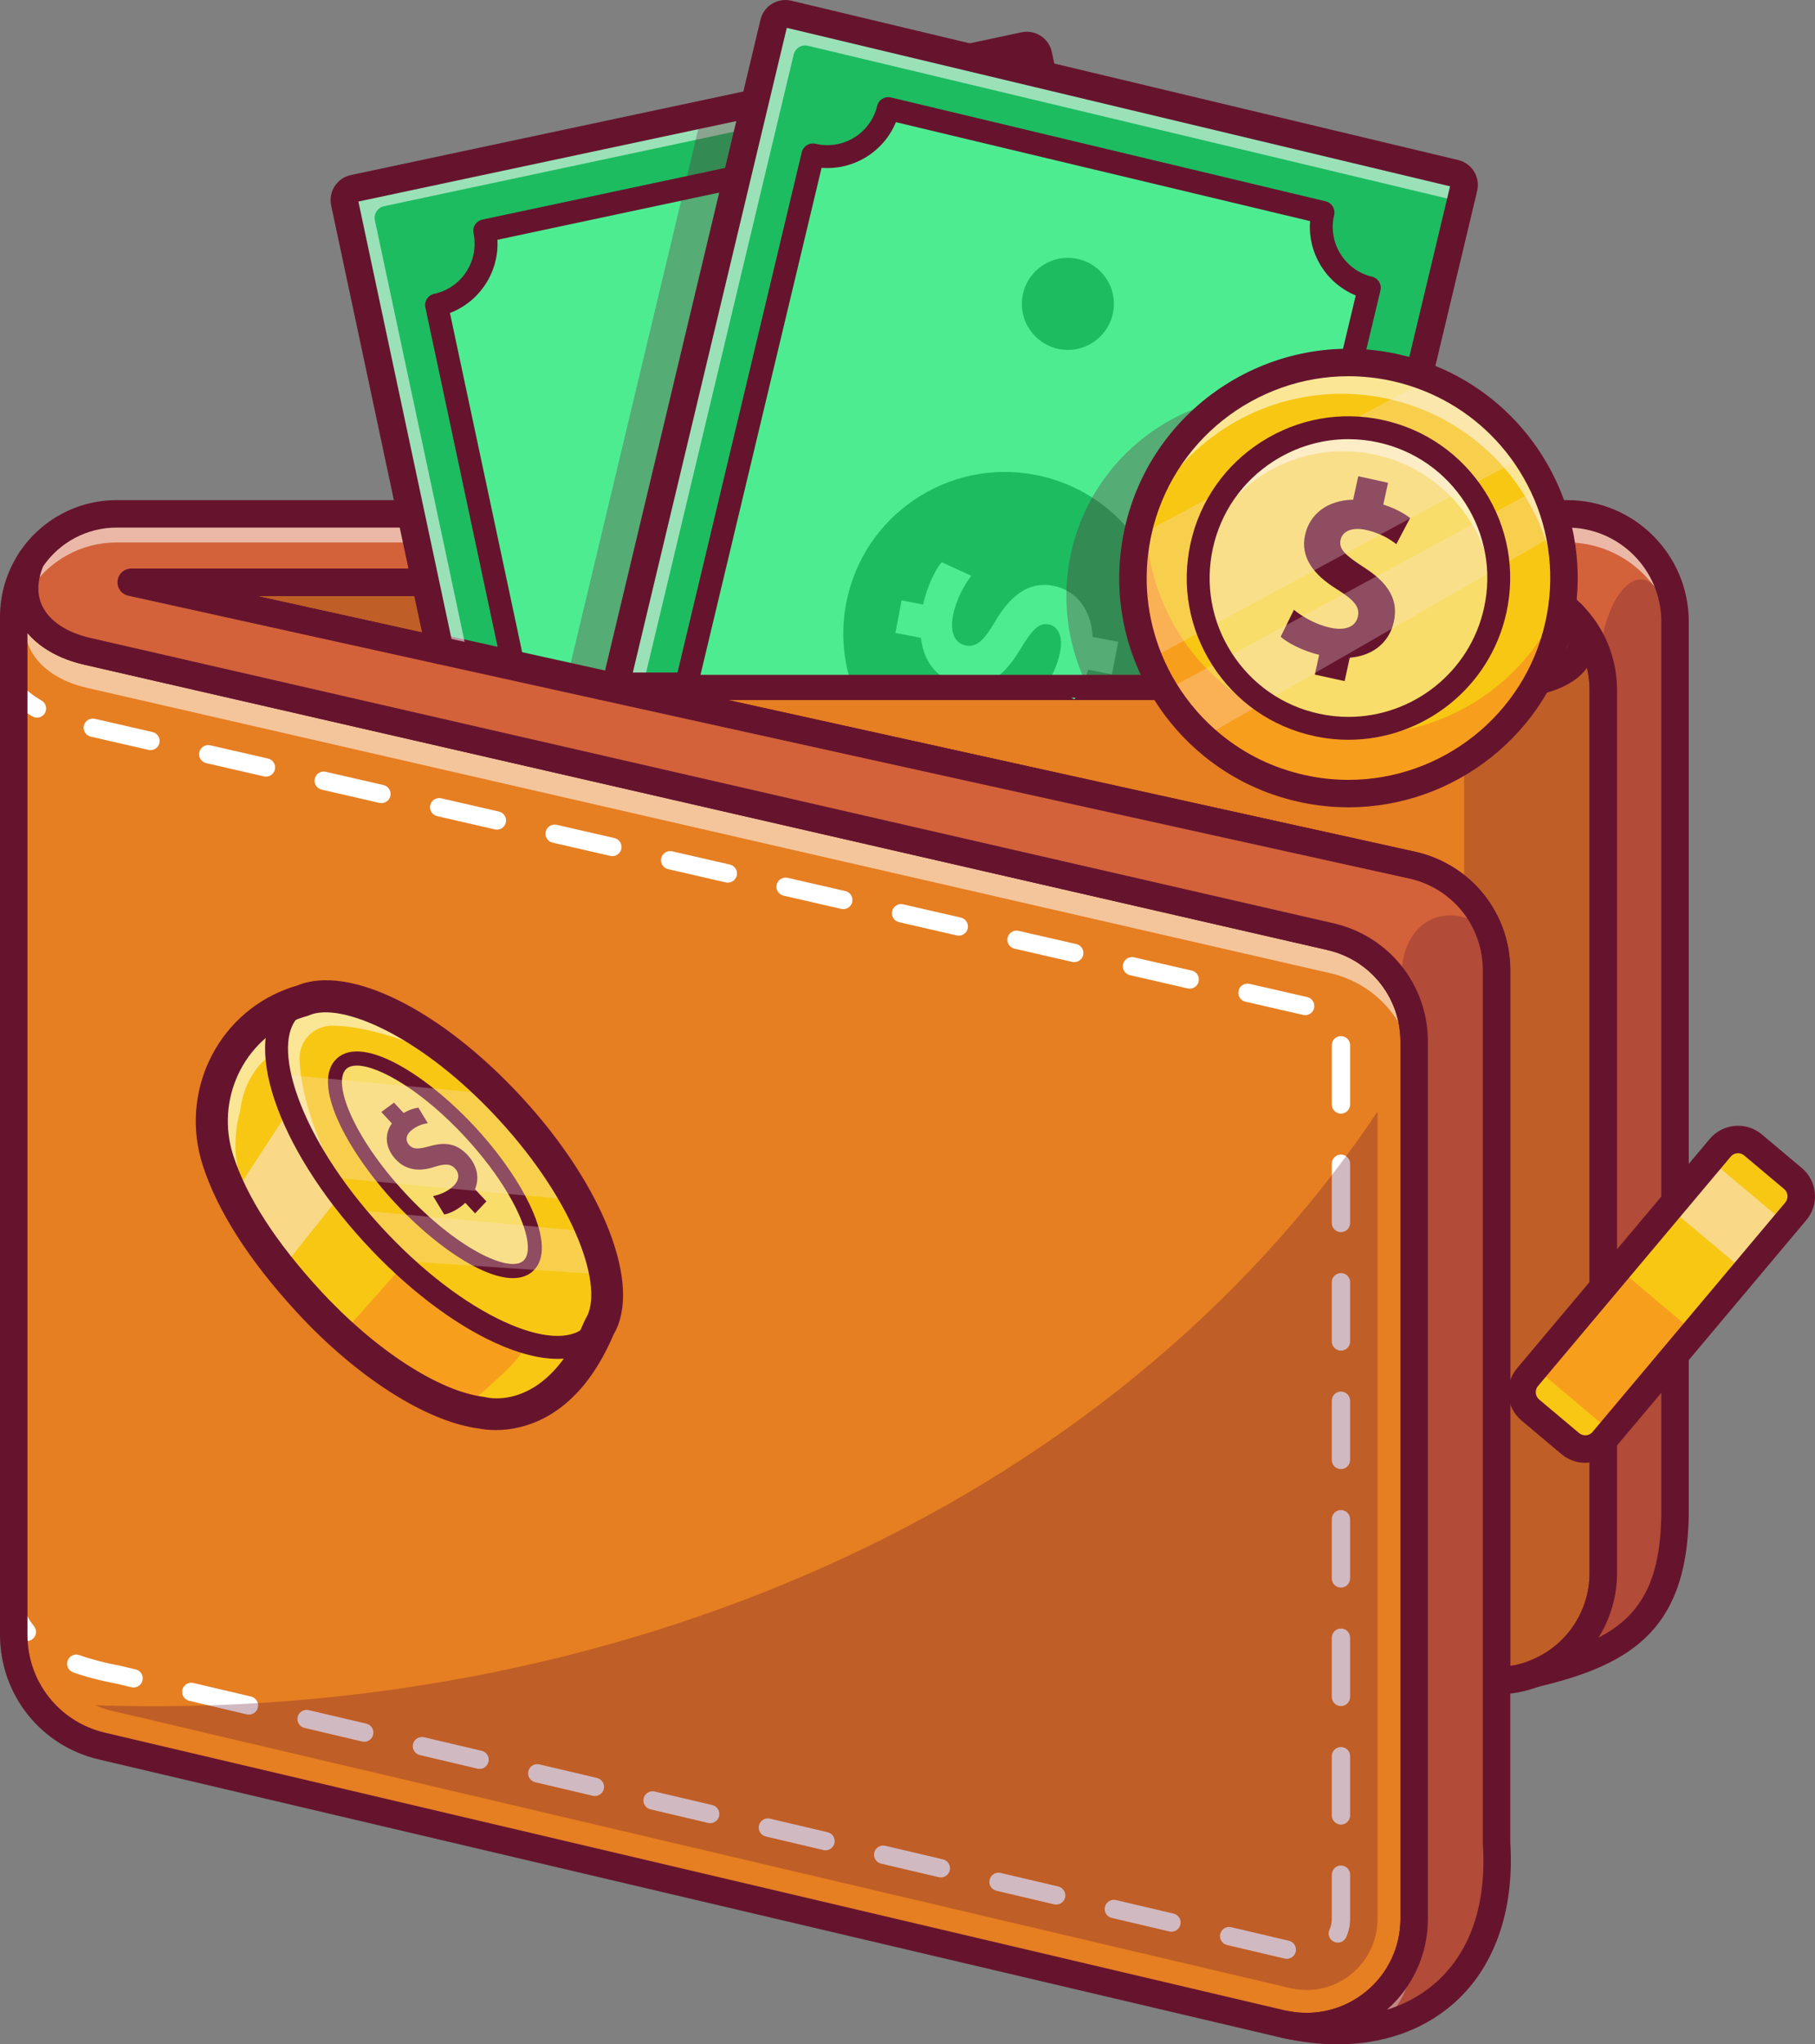 <?xml version="1.0" encoding="UTF-8"?>
<svg id="Camada_2" data-name="Camada 2" xmlns="http://www.w3.org/2000/svg" xmlns:xlink="http://www.w3.org/1999/xlink" viewBox="0 0 1982.91 2233.12">
  <rect x="0" y="0" width="1982.91" height="2233.12" fill="#808080" stroke="none"/>
  <defs>
    <style>
      .cls-1 {
        fill: #fff;
      }

      .cls-2 {
        fill: #f9dd6a;
      }

      .cls-3 {
        fill: #e67e22;
      }

      .cls-4 {
        fill: #66142e;
      }

      .cls-5 {
        opacity: .3;
      }

      .cls-6 {
        fill: #1ebc61;
      }

      .cls-7 {
        opacity: .55;
      }

      .cls-8 {
        fill: #f7c714;
      }

      .cls-9 {
        clip-path: url(#clippath);
      }

      .cls-10, .cls-11 {
        fill: none;
      }

      .cls-12 {
        fill: #4eec91;
      }

      .cls-13 {
        fill: #d3623b;
      }

      .cls-14 {
        fill: #f89e1d;
      }

      .cls-11 {
        stroke: #66142e;
        stroke-miterlimit: 10;
        stroke-width: 0px;
      }

      .cls-15 {
        fill: #fce5e5;
      }

      .cls-16 {
        opacity: .27;
      }
    </style>
    <clipPath id="clippath">
      <ellipse class="cls-10" cx="482.64" cy="1280.01" rx="101.94" ry="243.06" transform="translate(-739.01 664.43) rotate(-42.6)"/>
    </clipPath>
  </defs>
  <g id="Layer_1" data-name="Layer 1">
    <g>
      <g>
        <path class="cls-3" d="M1427.52,2216.28c-8.09,0-16.26-.83-24.28-2.48-1.15-.2-2.37-.46-3.59-.79L110.68,1909.73c-29.15-6.83-54.97-23.77-72.84-47.78l-.81-1.03c-16.05-21.94-24.53-47.93-24.53-75.18V673.81c0-22.8,6.68-44.86,19.32-63.79l4.38,2.37c-8.73,20.35-8.98,39.72-.74,56.01,9.82,19.4,31.13,33.8,60.01,40.52l1359.29,311.95c54.61,12.83,92.74,60.96,92.74,117.04v958.1c0,66.32-53.82,120.28-119.98,120.28Z"/>
        <path class="cls-4" d="M33.9,611.4c-21.35,49.8,8.4,87.7,61,99.95,.15,.05,.3,.05,.45,.1l1358.85,311.85c53.2,12.5,90.8,59.95,90.8,114.6v958.1c0,66.47-54.32,117.78-117.48,117.78-7.82,0-15.77-.79-23.77-2.43-1.15-.2-2.3-.45-3.45-.75L111.25,1907.3c-29.85-7-55.05-24.4-72.15-47.85h-.05c-15.25-20.85-24.05-46.4-24.05-73.7V673.81c0-23.1,6.95-44.5,18.9-62.4m-4.16-2.78c-12.92,19.35-19.74,41.88-19.74,65.18V1785.75c0,27.77,8.65,54.28,25.01,76.66l1.5,2.05h.08c18.2,23.94,44.21,40.84,73.52,47.71l1289.04,303.3c1.13,.3,2.43,.58,3.74,.81,8.04,1.65,16.37,2.5,24.63,2.5,67.53,0,122.48-55.08,122.48-122.78v-958.1c0-57.25-38.92-106.37-94.66-119.47L96.68,706.63l-.15-.05-.43-.08h-.06c-28.15-6.57-48.87-20.5-58.35-39.23-7.9-15.61-7.62-34.24,.81-53.89l-8.75-4.75h0Z"/>
      </g>
      <g>
        <path class="cls-1" d="M40.41,783.89c-1.68,0-3.39-.42-4.96-1.32-10.73-6.15-19.82-13.33-27.79-21.96-3.75-4.06-3.5-10.39,.56-14.13,4.06-3.75,10.38-3.5,14.13,.56,6.57,7.11,14.11,13.06,23.04,18.18,4.79,2.74,6.45,8.86,3.71,13.65-1.85,3.22-5.22,5.03-8.69,5.03Z"/>
        <path class="cls-1" d="M1405.87,2139.73c-.76,0-1.53-.08-2.3-.26l-63-14.82c-5.38-1.27-8.71-6.65-7.44-12.03,1.27-5.38,6.66-8.71,12.02-7.45l63,14.82c5.38,1.27,8.71,6.65,7.44,12.03-1.08,4.6-5.19,7.71-9.72,7.71Zm55.7-17.74c-1.4,0-2.83-.29-4.19-.92-5.01-2.31-7.2-8.26-4.88-13.27,1.66-3.6,2.5-7.56,2.5-11.79v-48.22c0-5.52,4.48-10,10-10s10,4.48,10,10v48.22c0,7.14-1.46,13.94-4.35,20.18-1.69,3.66-5.31,5.81-9.08,5.81Zm-181.69-11.9c-.76,0-1.53-.08-2.3-.26l-62.99-14.82c-5.38-1.27-8.71-6.65-7.44-12.03,1.26-5.38,6.66-8.71,12.02-7.45l62.99,14.82c5.38,1.27,8.71,6.65,7.44,12.03-1.08,4.6-5.19,7.71-9.72,7.71Zm-125.99-29.64c-.76,0-1.53-.08-2.3-.26l-62.99-14.82c-5.38-1.27-8.71-6.65-7.44-12.03,1.27-5.38,6.67-8.72,12.02-7.45l62.99,14.82c5.38,1.27,8.71,6.65,7.44,12.03-1.08,4.6-5.19,7.71-9.73,7.71Zm-125.99-29.64c-.76,0-1.53-.08-2.3-.26l-63-14.82c-5.38-1.27-8.71-6.65-7.44-12.03,1.26-5.37,6.65-8.71,12.02-7.45l63,14.82c5.38,1.27,8.71,6.65,7.44,12.03-1.08,4.6-5.19,7.71-9.73,7.71Zm-125.99-29.64c-.76,0-1.53-.08-2.3-.26l-62.99-14.82c-5.38-1.27-8.71-6.65-7.44-12.03,1.26-5.37,6.64-8.7,12.02-7.45l62.99,14.82c5.38,1.27,8.71,6.65,7.44,12.03-1.08,4.6-5.19,7.71-9.73,7.71Zm563.09-28.1c-5.52,0-10-4.48-10-10v-64.71c0-5.52,4.48-10,10-10s10,4.48,10,10v64.71c0,5.52-4.48,10-10,10Zm-689.07-1.55c-.76,0-1.53-.08-2.3-.26l-62.99-14.82c-5.38-1.27-8.71-6.65-7.44-12.03,1.26-5.37,6.64-8.72,12.02-7.45l62.99,14.82c5.38,1.27,8.71,6.65,7.44,12.03-1.08,4.6-5.19,7.71-9.72,7.71Zm-125.99-29.64c-.76,0-1.53-.08-2.3-.26l-62.99-14.82c-5.38-1.27-8.71-6.65-7.44-12.03,1.26-5.37,6.64-8.72,12.02-7.45l62.99,14.82c5.38,1.27,8.71,6.65,7.44,12.03-1.08,4.6-5.19,7.71-9.72,7.71Zm-125.99-29.64c-.76,0-1.53-.08-2.3-.26l-62.99-14.82c-5.38-1.27-8.71-6.65-7.44-12.03,1.26-5.38,6.66-8.7,12.02-7.45l62.99,14.82c5.38,1.27,8.71,6.65,7.44,12.03-1.08,4.6-5.19,7.71-9.72,7.71Zm-125.99-29.64c-.76,0-1.53-.08-2.3-.26l-63-14.82c-5.38-1.27-8.71-6.65-7.44-12.03,1.26-5.38,6.66-8.7,12.02-7.45l63,14.82c5.38,1.27,8.71,6.65,7.44,12.03-1.08,4.6-5.19,7.71-9.72,7.71Zm-125.99-29.64c-.76,0-1.53-.08-2.3-.26l-62.99-14.82c-5.38-1.27-8.71-6.65-7.44-12.03,1.27-5.38,6.67-8.71,12.02-7.45l62.99,14.82c5.38,1.27,8.71,6.65,7.44,12.03-1.08,4.6-5.19,7.71-9.72,7.71Zm1193.02-9.31c-5.52,0-10-4.48-10-10v-64.71c0-5.52,4.48-10,10-10s10,4.48,10,10v64.71c0,5.52-4.48,10-10,10Zm-1319.02-20.34c-.76,0-1.53-.08-2.3-.27l-16.4-3.86c-17.91-3.34-33.55-7.44-47.36-12.41-5.2-1.87-7.89-7.6-6.02-12.8,1.87-5.2,7.61-7.88,12.8-6.02,12.79,4.6,27.42,8.42,44.72,11.67l16.85,3.96c5.38,1.26,8.71,6.65,7.44,12.02-1.08,4.6-5.19,7.71-9.73,7.71Zm1319.02-109.09c-5.52,0-10-4.48-10-10v-64.71c0-5.52,4.48-10,10-10s10,4.48,10,10v64.71c0,5.52-4.48,10-10,10Zm0-129.43c-5.52,0-10-4.48-10-10v-64.71c0-5.52,4.48-10,10-10s10,4.48,10,10v64.71c0,5.52-4.48,10-10,10Zm0-129.43c-5.52,0-10-4.48-10-10v-64.71c0-5.52,4.48-10,10-10s10,4.48,10,10v64.71c0,5.52-4.48,10-10,10Zm0-129.42c-5.52,0-10-4.48-10-10v-64.72c0-5.52,4.48-10,10-10s10,4.48,10,10v64.72c0,5.52-4.48,10-10,10Zm0-129.43c-5.52,0-10-4.48-10-10v-64.72c0-5.52,4.48-10,10-10s10,4.48,10,10v64.72c0,5.52-4.48,10-10,10Zm-39.05-107.59c-.74,0-1.49-.08-2.25-.25l-63.07-14.47c-5.38-1.24-8.75-6.6-7.51-11.98,1.24-5.39,6.61-8.73,11.98-7.51l63.07,14.47c5.38,1.24,8.75,6.6,7.51,11.98-1.06,4.63-5.18,7.76-9.74,7.76Zm-126.15-28.95c-.74,0-1.49-.08-2.25-.25l-63.07-14.48c-5.38-1.24-8.75-6.6-7.51-11.98,1.24-5.38,6.62-8.73,11.98-7.51l63.07,14.48c5.38,1.24,8.75,6.6,7.51,11.98-1.06,4.63-5.18,7.76-9.74,7.76Zm-126.15-28.95c-.74,0-1.49-.08-2.25-.25l-63.08-14.48c-5.38-1.24-8.75-6.6-7.51-11.98,1.24-5.38,6.62-8.73,11.98-7.51l63.08,14.48c5.38,1.24,8.75,6.6,7.51,11.98-1.06,4.63-5.18,7.76-9.74,7.76Zm-126.15-28.95c-.74,0-1.49-.08-2.25-.25l-63.07-14.48c-5.38-1.24-8.75-6.6-7.51-11.98,1.24-5.39,6.61-8.73,11.98-7.51l63.07,14.48c5.38,1.24,8.75,6.6,7.51,11.98-1.06,4.63-5.18,7.76-9.74,7.76Zm-126.15-28.96c-.74,0-1.49-.08-2.25-.25l-63.08-14.47c-5.38-1.24-8.75-6.6-7.51-11.98,1.24-5.38,6.62-8.72,11.98-7.51l63.08,14.47c5.38,1.24,8.75,6.6,7.51,11.98-1.06,4.63-5.18,7.76-9.74,7.76Zm-126.15-28.95c-.74,0-1.49-.08-2.25-.25l-63.07-14.47c-5.38-1.24-8.75-6.6-7.51-11.98,1.24-5.38,6.62-8.72,11.98-7.51l63.07,14.47c5.38,1.24,8.75,6.6,7.51,11.98-1.06,4.63-5.18,7.76-9.74,7.76Zm-126.15-28.95c-.74,0-1.49-.08-2.25-.25l-63.08-14.47c-5.38-1.24-8.75-6.6-7.51-11.98,1.24-5.38,6.61-8.73,11.98-7.51l63.08,14.47c5.38,1.24,8.75,6.6,7.51,11.98-1.06,4.63-5.18,7.76-9.74,7.76Zm-126.15-28.95c-.74,0-1.49-.08-2.25-.25l-63.07-14.48c-5.38-1.24-8.75-6.6-7.51-11.98,1.24-5.38,6.62-8.72,11.98-7.51l63.07,14.48c5.38,1.24,8.75,6.6,7.51,11.98-1.06,4.63-5.18,7.76-9.74,7.76Zm-126.15-28.95c-.74,0-1.49-.08-2.25-.25l-63.07-14.48c-5.38-1.24-8.75-6.6-7.51-11.98,1.24-5.38,6.61-8.72,11.98-7.51l63.07,14.48c5.38,1.24,8.75,6.6,7.51,11.98-1.06,4.63-5.18,7.76-9.74,7.76Zm-126.15-28.95c-.74,0-1.49-.08-2.25-.25l-63.07-14.48c-5.38-1.24-8.75-6.6-7.51-11.98,1.24-5.38,6.62-8.73,11.98-7.51l63.07,14.48c5.38,1.24,8.75,6.6,7.51,11.98-1.06,4.63-5.18,7.76-9.74,7.76Zm-126.15-28.95c-.74,0-1.49-.08-2.25-.25l-63.07-14.48c-5.38-1.24-8.75-6.6-7.51-11.98,1.24-5.38,6.62-8.73,11.98-7.51l63.07,14.48c5.38,1.24,8.75,6.6,7.51,11.98-1.06,4.63-5.18,7.76-9.74,7.76Z"/>
        <path class="cls-1" d="M29.38,1792.66c-2.9,0-5.78-1.26-7.76-3.68-7.92-9.73-13.43-20.77-16.35-32.8-1.3-5.37,1.99-10.78,7.36-12.08,5.37-1.32,10.77,2,12.08,7.36,2.21,9.12,6.39,17.49,12.41,24.88,3.49,4.28,2.85,10.58-1.44,14.07-1.86,1.51-4.09,2.25-6.31,2.25Z"/>
      </g>
      <g class="cls-7">
        <path class="cls-1" d="M29.2,659.1c-9.05,16.2-14.2,34.85-14.2,54.7v-40c0-23.1,6.95-44.5,18.9-62.4-7.55,17.6-8.7,33.7-4.7,47.7Z"/>
        <path class="cls-11" d="M29.2,659.1c-9.05,16.2-14.2,34.85-14.2,54.7v-40c0-23.1,6.95-44.5,18.9-62.4-7.55,17.6-8.7,33.7-4.7,47.7Z"/>
      </g>
      <g class="cls-7">
        <path class="cls-1" d="M1545,1137.9v40c0-54.65-37.6-102.1-90.8-114.6L95.35,751.45c-.15-.05-.3-.05-.45-.1-48.8-11.35-77.95-44.8-64.8-89.35,8.2,24.2,32.05,41.75,64.8,49.35,.15,.05,.3,.05,.45,.1l1358.85,311.85c53.2,12.5,90.8,59.95,90.8,114.6Z"/>
      </g>
      <g class="cls-7">
        <path class="cls-1" d="M33.9,651.4c-1.55,3.6-2.8,7.15-3.8,10.6-.35-.95-.65-1.9-.9-2.9,1.45-2.6,3-5.2,4.7-7.7Z"/>
        <path class="cls-11" d="M33.9,651.4c-1.55,3.6-2.8,7.15-3.8,10.6-.35-.95-.65-1.9-.9-2.9,1.45-2.6,3-5.2,4.7-7.7Z"/>
      </g>
      <path class="cls-4" d="M1427.49,2228.77c-8.89,0-17.85-.9-26.75-2.72-1.13-.19-2.69-.53-4.26-.94L107.82,1921.9C44.34,1906.99,0,1851.01,0,1785.75V673.81c0-25.28,7.41-49.74,21.42-70.73,4.31-6.45,12.81-8.54,19.63-4.86,6.81,3.7,9.69,11.97,6.64,19.1-7.33,17.09-7.69,32.38-1.08,45.44,8.12,16.04,26.46,28.11,51.64,33.98,.15,.03,.3,.06,.45,.1l1358.85,311.85c60.35,14.18,102.45,67.31,102.45,129.22v958.1c0,40.04-17.8,77.52-48.82,102.84-23.98,19.56-53.47,29.93-83.69,29.93ZM30,691.51V1785.75c0,51.26,34.82,95.23,84.68,106.94l1289.05,303.31c1.12,.29,1.86,.44,2.59,.58,30.72,6.29,61.87-1.38,85.89-20.99,24.02-19.59,37.79-48.6,37.79-79.59v-958.1c0-47.92-32.58-89.04-79.23-100L91.99,726.07c-.15-.03-.32-.07-.5-.11h0c-26.38-6.14-47.61-18.13-61.5-34.45Z"/>
      <g>
        <path class="cls-3" d="M1632.5,1059.95c0-31.22-12.3-60.47-34.65-82.36-14.98-14.68-33.72-24.99-54.17-29.8L120.43,633.55H1633.9c36.71,0,70.94,16.47,93.9,45.19,17.23,21.44,26.35,47.39,26.35,75.06v964.55c0,13.38-2.2,26.53-6.54,39.07-11.58,33.72-37.3,60.37-70.57,73.12-13.42,5.13-27.55,7.81-42.02,7.96l-2.53,.02v-778.57Z"/>
        <path class="cls-4" d="M1633.9,636.05c37.25,0,70.4,17.3,91.95,44.25,16.2,20.15,25.8,45.7,25.8,73.5v964.55c0,13.4-2.25,26.25-6.4,38.25-11.3,32.9-36.75,59.2-69.1,71.6-12.8,4.9-26.65,7.65-41.15,7.8v-776.05c0-32.55-13.35-62.55-35.4-84.15-14.95-14.65-33.9-25.4-55.35-30.45L143.35,636.05H1633.9m0-5H97.51l44.76,9.88,1400.9,309.3c19.94,4.69,38.27,14.78,52.93,29.14,21.86,21.42,33.9,50.03,33.9,80.58v781.1l5.05-.05c14.76-.16,29.19-2.89,42.89-8.13,33.96-13.02,60.22-40.22,72.04-74.64,4.42-12.8,6.67-26.22,6.67-39.88V753.81c0-28.25-9.3-54.75-26.9-76.64-23.43-29.31-58.37-46.12-95.85-46.12h0Z"/>
      </g>
      <g class="cls-5">
        <path class="cls-4" d="M1751.65,753.8v964.55c0,13.4-2.25,26.25-6.4,38.25-11.3,32.9-36.75,59.2-69.1,71.6-12.8,4.9-26.65,7.65-41.15,7.8v-776.05c0-32.55-13.35-62.55-35.4-84.15v-211.15l26.65-15c63.6-1.8,112.5-13.9,99.6-69.35,16.2,20.15,25.8,45.7,25.8,73.5Z"/>
      </g>
      <path class="cls-4" d="M1635,1851c-3.95,0-7.74-1.56-10.55-4.34-2.85-2.82-4.45-6.66-4.45-10.66v-776.05c0-47.91-32.56-89.03-79.19-100L140.11,650.7c-7.47-1.65-12.51-8.67-11.68-16.27,.83-7.61,7.26-13.37,14.91-13.37H1633.9c73.2,0,132.75,59.55,132.75,132.75v964.55c0,14.78-2.43,29.3-7.22,43.15-12.78,37.2-41.18,66.62-77.91,80.7-14.81,5.67-30.41,8.63-46.36,8.79h-.16ZM280.86,651.05l1266.62,279.65c60.44,14.21,102.52,67.34,102.52,129.25v759.79c7.1-1.12,14.05-2.97,20.79-5.55,28.41-10.89,50.38-33.66,60.27-62.47,3.71-10.73,5.59-21.95,5.59-33.38V753.81c0-56.66-46.09-102.75-102.75-102.75H280.86Z"/>
      <g class="cls-5">
        <polygon class="cls-4" points="168.33 641.57 464.75 641.57 476.95 702.15 168.33 641.57"/>
      </g>
      <g class="cls-5">
        <path class="cls-4" d="M657.85,749.65h952.15c112.5,2.2,134.5-36.3,107.15-79.1-35.13-45.18-121.86-41.54-223.4-23.88l-835.9,102.98Z"/>
      </g>
      <g>
        <path class="cls-13" d="M1460.89,2220.55c-18.6,0-38.01-2.27-57.7-6.76l1.06-4.89c7.69,1.58,15.52,2.38,23.27,2.38,63.4,0,114.98-51.71,114.98-115.28v-958.1c0-17.85-4.21-35.68-12.19-51.58-15.35-30.66-43.31-52.74-76.69-60.59L94.12,713.73c-30.13-7.01-52.63-22.32-63.13-43.08-8.93-17.65-8.72-38.48,.61-60.23,21.61-32.47,57.38-51.61,95.9-51.61H1712.25c66.31,0,120.25,53.95,120.25,120.25v964.55c1.69,126.72-51.13,162.41-155.78,187.03l-1.47-4.77c31.88-12.22,56.53-37.76,67.63-70.08,4.16-12.02,6.26-24.61,6.26-37.44V753.81c0-10.52-1.4-20.82-4.16-30.62l-.09-.33v-.1c-13.81-49.59-59.41-84.19-111-84.19H166.27l1378.52,304.36c38.1,8.97,69.52,36.02,84.08,72.36,5.73,14.16,8.63,29.19,8.63,44.68v953.45c4.15,64.38-12.08,118.15-46.93,155.33-31.78,33.9-76.62,51.82-129.68,51.82Z"/>
        <path class="cls-4" d="M1712.25,561.31c65.05,0,117.75,52.75,117.75,117.75v964.55c1.7,127.3-53.75,161.05-153.85,184.6,32.35-12.4,57.8-38.7,69.1-71.6,4.15-12,6.4-24.85,6.4-38.25V753.81c0-10.85-1.45-21.35-4.25-31.3v-.1c-13.7-49.75-59.35-86.35-113.5-86.35H143.35l1400.9,309.3c38.2,9,68.35,36.05,82.3,70.85,5.5,13.6,8.45,28.4,8.45,43.75v953.45c8.44,131.02-68.45,204.64-174.11,204.64-18.29,0-37.42-2.2-57.14-6.69,8,1.64,15.96,2.43,23.77,2.43,63.16,0,117.48-51.3,117.48-117.78v-958.1c0-18.8-4.45-36.75-12.45-52.7-15.25-30.45-43.45-53.7-78.35-61.9L95.35,711.45c-.15-.05-.3-.05-.45-.1-52.6-12.25-82.35-50.15-61-99.95,20.15-30.2,54.55-50.1,93.6-50.1H1712.25m0-5H127.5c-39.36,0-75.9,19.56-97.76,52.32l-.25,.38-.18,.42c-9.63,22.46-9.82,44.02-.54,62.34,10.82,21.37,33.82,37.13,64.79,44.39l.16,.05,.45,.08h.07s1358.85,311.87,1358.85,311.87c32.63,7.67,59.98,29.27,75,59.27,7.8,15.55,11.92,33,11.92,50.46v958.1c0,62.19-50.46,112.78-112.48,112.78-7.58,0-15.24-.78-22.77-2.32l-2.11,9.77c19.86,4.53,39.46,6.82,58.25,6.82,53.76,0,99.23-18.19,131.5-52.6,35.32-37.67,51.78-92.02,47.61-157.2v-953.29c0-15.81-2.97-31.16-8.82-45.62-14.86-37.08-46.94-64.69-85.79-73.84L189.19,641.05H1633.9c50.36,0,94.88,33.7,108.5,82.04h0s.19,.77,.19,.77c2.7,9.58,4.06,19.66,4.06,29.95v964.55c0,12.54-2.06,24.87-6.13,36.62-10.86,31.62-34.98,56.61-66.16,68.57l2.93,9.54c43.61-10.26,88.04-24,117.56-54.8,28.22-29.44,40.97-72.26,40.14-134.74V679.05c0-67.69-55.07-122.75-122.75-122.75h0Z"/>
      </g>
      <g class="cls-7">
        <path class="cls-1" d="M1545,2096v31.25c0,34.1-14.3,64.25-36.8,85.45-31.4,7.45-66.9,7.2-104.45-1.35,72.65,14.9,141.25-40.65,141.25-115.35Z"/>
        <path class="cls-11" d="M1545,2096v31.25c0,34.1-14.3,64.25-36.8,85.45-31.4,7.45-66.9,7.2-104.45-1.35,72.65,14.9,141.25-40.65,141.25-115.35Z"/>
      </g>
      <g class="cls-7">
        <path class="cls-1" d="M1635,2013.4c.8,12.15,.85,23.85,.2,35-.05-1.25-.1-2.5-.2-3.75v-31.25Z"/>
        <path class="cls-11" d="M1635,2013.4c.8,12.15,.85,23.85,.2,35-.05-1.25-.1-2.5-.2-3.75v-31.25Z"/>
      </g>
      <g class="cls-7">
        <path class="cls-1" d="M1745.25,1756.6c4.15-12,6.4-24.85,6.4-38.25v31.25c0,13.4-2.25,26.25-6.4,38.25-2.75,8.05-6.4,15.7-10.75,22.85-17.3,6.9-36.8,12.45-58.35,17.5,32.35-12.4,57.8-38.7,69.1-71.6Z"/>
        <path class="cls-11" d="M1745.25,1756.6c4.15-12,6.4-24.85,6.4-38.25v31.25c0,13.4-2.25,26.25-6.4,38.25-2.75,8.05-6.4,15.7-10.75,22.85-17.3,6.9-36.8,12.45-58.35,17.5,32.35-12.4,57.8-38.7,69.1-71.6Z"/>
      </g>
      <g class="cls-7">
        <path class="cls-1" d="M1830,679.05v31.25c0-65-52.7-117.75-117.75-117.75H127.5c-39.05,0-73.45,19.9-93.6,50.1-2.25,5.25-3.9,10.35-5.05,15.3-3.6-13.75-2.3-29.45,5.05-46.55,20.15-30.2,54.55-50.1,93.6-50.1H1712.25c65.05,0,117.75,52.75,117.75,117.75Z"/>
      </g>
      <g class="cls-5">
        <path class="cls-4" d="M1635,2013.4c9.9,153.7-97.6,228.4-231.25,197.95,72.65,14.9,141.25-40.65,141.25-115.35v-958.1c0-18.8-4.45-36.75-12.45-52.7-10.9-75.55,45.5-107.4,94-69,5.5,13.6,8.45,28.4,8.45,43.75v953.45Z"/>
      </g>
      <path class="cls-4" d="M1461.28,2233.12c-19.51,0-39.89-2.36-60.86-7.14-8.02-1.83-13.07-9.76-11.33-17.8s9.63-13.17,17.67-11.52c30.29,6.22,61.43-1.46,85.45-21.07,24.02-19.59,37.79-48.6,37.79-79.59v-958.1c0-47.92-32.58-89.04-79.23-100L91.99,726.07c-.15-.03-.32-.07-.5-.11h0c-34.01-7.91-59.46-25.56-71.66-49.66-10.65-21.05-10.56-45.54,.27-70.8,.36-.84,.8-1.66,1.31-2.42,23.72-35.55,63.37-56.77,106.08-56.77H1712.25c73.2,0,132.75,59.55,132.75,132.75v964.55c1.78,133.6-59.3,174.24-165.42,199.2-7.67,1.83-15.45-2.64-17.77-10.19-2.32-7.54,1.6-15.6,8.97-18.42,28.42-10.9,50.39-33.67,60.28-62.47,3.71-10.73,5.59-21.95,5.59-33.38V753.81c0-56.66-46.09-102.75-102.75-102.75H280.86l1266.62,279.65c60.44,14.21,102.52,67.34,102.52,129.25v952.97c4.73,75.21-17.92,138.14-63.81,177.23-33.29,28.35-76.4,42.96-124.91,42.96ZM98.7,696.83l1358.85,311.85c60.35,14.18,102.45,67.31,102.45,129.22v958.1c0,38.2-16.2,74.07-44.63,99.27,19.23-5.97,36.53-15.32,51.36-27.95,39.16-33.36,57.6-86.25,53.3-152.95-.02-.32-.03-.64-.03-.96v-953.45c0-47.92-32.56-89.03-79.19-100L140.11,650.7c-7.47-1.65-12.51-8.67-11.68-16.27,.83-7.61,7.26-13.37,14.91-13.37H1633.9c73.2,0,132.75,59.55,132.75,132.75v964.55c0,14.78-2.43,29.3-7.22,43.15-3.33,9.68-7.71,18.84-13.03,27.34,47.24-24.34,69.69-63.92,68.61-145.04V679.05c0-56.66-46.1-102.75-102.75-102.75H127.5c-32.19,0-62.12,15.78-80.35,42.28-6.81,16.58-6.99,31.43-.55,44.17,8.12,16.04,26.46,28.11,51.65,33.98,.15,.03,.3,.06,.45,.1h0Z"/>
      <path class="cls-4" d="M1618.96,764.74c-3.03,0-6.11-.03-9.25-.09H657.85c-8.28,0-15-6.71-15-15s6.72-15,15-15h952.15c77.52,1.44,96.14-16.58,100.53-24.41,5.48-9.77-.25-22.58-6.02-31.61-4.46-6.98-2.42-16.25,4.56-20.72,6.98-4.46,16.26-2.42,20.72,4.57,18.45,28.87,13.95,49.88,6.91,62.43-14.82,26.46-54.42,39.84-117.75,39.84Z"/>
      <g>
        <g>
          <path class="cls-6" d="M1281.3,749.65l-536.7,3.8-.85-.2-120.75-26.65-65.4-14.45-80.45-17.75-12.4-58.35-15.9-74.75-72.4-340c-1.5-7,2.95-13.9,9.95-15.4l380.3-80.95,57.8-12.3,160.7-34.2,74.05-15.75h.05l59.75-12.75c7-1.5,13.9,2.95,15.4,9.95l4.65,21.85,7.5,35.25,94.6,444.3,15.9,74.75,24.2,113.6Z"/>
          <path class="cls-4" d="M744.32,755.95l-1.14-.27-268.14-59.19-28.63-134.67-72.4-340c-1.78-8.34,3.54-16.58,11.88-18.37L1059.25,60.2l59.28-12.7c8.34-1.77,16.58,3.54,18.37,11.88l147.49,692.75-3.07,.02-537,3.8Zm-265.06-63.65l265.62,58.65,533.34-3.78L1132,60.43c-.58-2.73-2.2-5.07-4.55-6.59-2.35-1.52-5.15-2.05-7.89-1.44L386.92,208.35c-5.63,1.21-9.24,6.78-8.03,12.43l100.37,471.52Z"/>
        </g>
        <g class="cls-7">
          <path class="cls-1" d="M1137.15,72.5l-44.75,9.55h-.05l-234.7,49.95-438.1,93.25c-7,1.5-11.5,8.4-10,15.4l72.45,340,15.9,74.75,9.65,45.7-30.4-6.7-12.4-58.35-15.9-74.75-72.4-340c-1.5-7,2.95-13.9,9.95-15.4l438.1-93.25,234.75-49.95h.05l59.75-12.75c7-1.5,13.9,2.95,15.4,9.95l2.7,12.6Z"/>
        </g>
        <g>
          <path class="cls-12" d="M1204.6,749.65l-460.85,3.6-186.15-41.1-16.2-76.1-15.9-74.75-48.55-228.1c36.9-7.85,60.45-44.15,52.6-81.1l275.65-58.65,201.95-43c7.85,36.9,44.15,60.45,81.1,52.6l76.25,358.25,15.9,74.75,24.2,113.6Z"/>
          <path class="cls-4" d="M743.49,755.75l-.28-.06-187.72-41.45-32.44-152.42-49.07-230.55,2.45-.52c35.49-7.55,58.23-42.6,50.67-78.14l-.52-2.44,2.44-.52,480.04-102.17,.52,2.44c7.55,35.5,42.62,58.22,78.13,50.68l2.44-.52,.52,2.44,116.99,549.6-464.2,3.62Zm-183.78-45.69l184.3,40.69,457.5-3.57-115.2-541.21c-36.55,6.5-72.07-16.58-81.05-52.56l-472.8,100.62c6.45,36.56-16.58,72.08-52.57,81.05l79.8,374.97Z"/>
        </g>
        <g class="cls-5">
          <polygon class="cls-4" points="1281.3 749.65 744.6 753.45 743.75 753.25 623 726.6 766.7 124.95 824.5 112.65 985.2 78.45 1146.6 117 1241.2 561.3 1257.1 636.05 1281.3 749.65"/>
        </g>
        <path class="cls-4" d="M1281.28,764.66c-6.93,0-13.15-4.83-14.66-11.88L1120.21,65.05l-57.78,12.32c-.19,.04-.38,.08-.56,.11L391.54,220.15l103.73,487.23c1.73,8.11-3.44,16.07-11.55,17.8-8.11,1.72-16.07-3.45-17.79-11.55l-104.15-489.2c-3.23-15.07,6.41-29.97,21.48-33.19L1056.13,48.03c.18-.04,.36-.07,.55-.1l59.25-12.64c7.29-1.56,14.76-.19,21.03,3.85,6.28,4.06,10.6,10.32,12.17,17.63l146.85,689.77c1.73,8.1-3.44,16.07-11.55,17.8-1.05,.22-2.1,.33-3.14,.33Z"/>
        <path class="cls-4" d="M1204.59,762.16c-5.77,0-10.96-4.03-12.21-9.9l-113.95-535.32c-34.95,1.95-67.48-19.16-79.96-51.85l-455.04,96.84c1.93,34.97-19.16,67.49-51.86,79.96l81.7,383.76c1.44,6.75-2.87,13.39-9.62,14.83-6.75,1.42-13.39-2.87-14.83-9.62l-84.1-395.05c-.69-3.24-.06-6.63,1.74-9.41,1.81-2.78,4.64-4.73,7.88-5.42,30.1-6.41,49.38-36.14,42.98-66.28-1.44-6.75,2.87-13.39,9.62-14.82l477.6-101.65c3.24-.67,6.63-.07,9.41,1.74,2.78,1.8,4.73,4.64,5.42,7.88,6.4,30.1,36.13,49.38,66.28,42.97,6.76-1.44,13.39,2.88,14.82,9.62l116.35,546.6c1.44,6.75-2.87,13.39-9.62,14.83-.88,.19-1.76,.28-2.62,.28Z"/>
      </g>
      <path class="cls-6" d="M1599.25,205.05l-77.9,326.05-52.2,218.55H672.35L845.45,24.95c1.65-6.95,8.65-11.25,15.65-9.6l728.55,174.05c6.95,1.65,11.25,8.65,9.6,15.65Z"/>
      <g class="cls-7">
        <path class="cls-1" d="M1599.25,205.05l-3.65,15.25L882.75,50c-7-1.65-14,2.65-15.65,9.6l-164.8,690.05h-29.95L845.45,24.95c1.65-6.95,8.65-11.25,15.65-9.6l728.55,174.05c6.95,1.65,11.25,8.65,9.6,15.65Z"/>
      </g>
      <path class="cls-4" d="M1469.15,764.65H672.35c-4.59,0-8.93-2.1-11.77-5.71-2.84-3.6-3.88-8.31-2.81-12.78L830.86,21.47c3.55-14.95,18.65-24.26,33.68-20.71l728.59,174.06c14.95,3.55,24.25,18.66,20.71,33.69,0,.01,0,.03,0,.04l-130.1,544.6c-1.61,6.75-7.65,11.51-14.59,11.51Zm-777.8-30h765.96l126.88-531.13L859.57,30.41l-168.22,704.24ZM1599.25,205.06h0Z"/>
      <g class="cls-5">
        <path class="cls-4" d="M1830,691.9v951.7c1.7,127.3-53.75,161.05-153.85,184.6,32.35-12.4,57.8-38.7,69.1-71.6,4.15-12,6.4-24.85,6.4-38.25V753.8c0-10.85-1.45-21.35-4.25-31.3v-.1c4.25-81.7,58.75-137.3,82.6-30.5Z"/>
      </g>
      <path class="cls-12" d="M1496,314.4l-104,435.25H749.45L888.1,169.2c36.75,8.75,73.6-13.9,82.35-50.6l474.95,113.45c-8.75,36.7,13.9,73.6,50.6,82.35Z"/>
      <path class="cls-6" d="M1131,518.69c-95.78-18.3-188.26,44.52-206.55,140.3-6,31.42-3.23,62.46,6.52,90.66h333.81c2.7-7.87,4.91-16,6.51-24.41,18.3-95.78-44.52-188.26-140.3-206.55Z"/>
      <path class="cls-12" d="M1050.27,747.87c-22.97-4.39-40.8-21.61-44.15-51.16l-27.89-5.33,6.79-35.54,23.53,4.5c4.24-19.6,12.98-37.55,20.24-46.24l32.42,14.86c-7.76,10.01-16.69,25.93-20.05,43.5-3.62,18.93,2.32,30.39,14.21,32.66,11.33,2.16,19.46-5.24,31.49-25.64,16.3-28.25,36.84-44.77,63.34-39.71,25.05,4.79,42.12,25.55,43.49,55.93l27.97,5.34-6.79,35.54-26.01-4.97c-4.02,14.08-9.62,24.5-15.04,32.26l-31.51-15.52c4.91-6.61,12.52-18.64,15.92-36.45,3.41-17.85-3.02-28.04-12.51-29.85-11.61-2.22-18.69,7.09-32.11,28.88-18.03,29.91-37.69,41.83-63.34,36.93Z"/>
      <circle class="cls-6" cx="1166.67" cy="331.95" r="50.27"/>
      <g class="cls-5">
        <path class="cls-4" d="M1566.35,528.87l-52.2,218.55h-326.9c-14.2-29.05-22.2-61.7-22.2-96.25,0-121.1,98.15-219.3,219.25-219.3,75.8,0,142.65,38.5,182.05,97Z"/>
      </g>
      <path class="cls-4" d="M1392,762.15H749.45c-3.83,0-7.44-1.75-9.81-4.76-2.37-3-3.23-6.93-2.35-10.65L875.94,166.3c1.6-6.7,8.34-10.87,15.05-9.25,29.95,7.11,60.16-11.41,67.3-41.34,.77-3.22,2.79-6.01,5.61-7.75,2.83-1.74,6.23-2.28,9.45-1.51l474.95,113.45c6.71,1.6,10.86,8.34,9.26,15.06-7.14,29.97,11.4,60.15,41.34,67.29,3.23,.77,6.02,2.79,7.75,5.62,1.74,2.82,2.28,6.22,1.51,9.45l-104,435.25c-1.35,5.62-6.37,9.59-12.16,9.59Zm-626.71-25h616.85l99.03-414.43c-32.39-13.27-52.67-46.28-49.88-81.19l-452.51-108.09c-13.27,32.37-46.3,52.68-81.19,49.87l-132.29,553.84Z"/>
      <g class="cls-5">
        <path class="cls-4" d="M1505,1214.2v881.8c0,42.9-34.75,77.8-77.45,77.8-5.25,0-10.55-.55-15.75-1.65l-1.2-.2L120.4,1868.35c-5.6-1.3-11-3.2-16.15-5.6,552.85,18.75,1104.4-206.25,1400.75-648.55Z"/>
      </g>
    </g>
    <g>
      <g>
        <path class="cls-8" d="M1703.18,681.8c-27.82,127-153.34,207.4-280.34,179.58-37.34-8.18-70.64-24.81-98.36-47.43-20.59-16.8-38.07-36.91-51.86-59.32-6.69-10.84-12.45-22.23-17.27-34.04-16.93-41.19-22.33-87.53-13.16-134.29,.35-1.77,.69-3.5,1.07-5.26,27.83-127.04,153.35-207.44,280.35-179.62,13.34,2.92,26.13,6.92,38.37,11.9,43.52,17.64,79.65,47.48,105.13,84.51,7.22,10.53,13.58,21.6,19.05,33.13,11.21,23.69,18.5,49.29,21.24,75.89,2.6,24.42,1.33,49.67-4.21,74.96Z"/>
        <path class="cls-11" d="M1703.18,681.8c-27.82,127-153.34,207.4-280.34,179.58-37.34-8.18-70.64-24.81-98.36-47.43-20.59-16.8-38.07-36.91-51.86-59.32-6.69-10.84-12.45-22.23-17.27-34.04-16.93-41.19-22.33-87.53-13.16-134.29,.35-1.77,.69-3.5,1.07-5.26,27.83-127.04,153.35-207.44,280.35-179.62,13.34,2.92,26.13,6.92,38.37,11.9,43.52,17.64,79.65,47.48,105.13,84.51,7.22,10.53,13.58,21.6,19.05,33.13,11.21,23.69,18.5,49.29,21.24,75.89,2.6,24.42,1.33,49.67-4.21,74.96Z"/>
      </g>
      <g class="cls-7">
        <path class="cls-1" d="M1703.18,681.8c-1.26,5.75-2.73,11.42-4.37,16.98,17.35-120.92-61.45-236.57-182.7-263.13-121.25-26.56-241.19,45.54-275.98,162.64,.83-5.73,1.87-11.5,3.13-17.25,27.83-127.04,153.35-207.44,280.35-179.62,127,27.82,207.4,153.34,179.57,280.38Z"/>
      </g>
      <path class="cls-14" d="M1703.18,681.8c-27.82,127-153.34,207.4-280.34,179.58-127-27.82-207.41-153.34-179.58-280.34,2.41-10.99,5.55-21.63,9.37-31.89-8.75,115.13,68.39,222.08,184.4,247.49,116.01,25.42,230.8-39.48,270.98-147.72-.82,10.92-2.42,21.9-4.82,32.89Z"/>
      <g>
        <path class="cls-2" d="M1438.09,791.77c-88.42-19.37-144.6-107.07-125.22-195.49,19.37-88.42,107.06-144.59,195.49-125.22,88.42,19.37,144.6,107.07,125.22,195.48-19.37,88.42-107.07,144.6-195.49,125.23Z"/>
        <path class="cls-11" d="M1438.09,791.77c-88.42-19.37-144.6-107.07-125.22-195.49,19.37-88.42,107.06-144.59,195.49-125.22,88.42,19.37,144.6,107.07,125.22,195.48-19.37,88.42-107.07,144.6-195.49,125.23Z"/>
      </g>
      <g class="cls-7">
        <path class="cls-1" d="M1633.56,666.55c-.95,4.32-2.07,8.57-3.32,12.71,11.5-83.88-43.41-164.15-127.5-182.57-84.09-18.42-167.54,31.53-192.16,112.54,.59-4.29,1.35-8.61,2.3-12.94,19.37-88.42,107.06-144.62,195.48-125.25,88.42,19.37,144.58,107.09,125.21,195.51Z"/>
      </g>
      <path class="cls-4" d="M1522.79,679.11c-4.61,21.03-20.9,37.01-48.18,39.37l-5.6,25.54-32.54-7.13,4.72-21.55c-17.93-4.39-34.24-12.88-42.06-19.77l14.48-29.47c9.02,7.39,23.45,16,39.54,19.53,17.33,3.8,28.03-1.39,30.41-12.27,2.27-10.37-4.34-18.04-22.81-29.61-25.59-15.71-40.29-35.02-34.98-59.27,5.03-22.94,24.56-38.13,52.55-38.64l5.61-25.61,32.54,7.13-5.22,23.82c12.86,4.05,22.31,9.46,29.32,14.64l-15.06,28.61c-5.96-4.69-16.84-11.98-33.15-15.56-16.34-3.58-25.88,2.09-27.78,10.77-2.33,10.63,6.06,17.38,25.78,30.26,27.08,17.34,37.56,35.72,32.42,59.21Z"/>
      <g class="cls-16">
        <path class="cls-15" d="M1667.11,497.83l-411.76,222.75c-16.93-41.19-22.33-87.53-13.16-134.29l319.79-172.97c43.52,17.64,79.65,47.48,105.13,84.51Z"/>
      </g>
      <g class="cls-16">
        <path class="cls-15" d="M1703.38,581.66l-387.22,222.77c-20.59-16.8-29.75-27.39-43.54-49.81l413.54-223.67c11.21,23.69,14.49,24.11,17.23,50.7Z"/>
      </g>
      <path class="cls-4" d="M1473.25,808.09c-12.48,0-25.15-1.33-37.84-4.11-46.03-10.08-85.41-37.54-110.88-77.32-25.48-39.78-33.96-87.03-23.87-133.06,10.08-46.03,37.54-85.41,77.31-110.88,39.78-25.48,87.02-33.95,133.06-23.87,46.03,10.08,85.4,37.54,110.88,77.32,25.48,39.78,33.96,87.03,23.87,133.05-18.07,82.47-91.37,138.87-172.54,138.87Zm-.22-328.37c-28.66,0-56.8,8.19-81.57,24.06-34.15,21.88-57.73,55.68-66.38,95.18-8.65,39.5-1.37,80.07,20.51,114.22,21.88,34.16,55.68,57.73,95.18,66.38,10.88,2.39,21.77,3.53,32.48,3.53,69.69,0,132.61-48.41,148.12-119.22,8.65-39.5,1.37-80.06-20.51-114.22-21.88-34.15-55.68-57.72-95.18-66.38-10.85-2.38-21.79-3.55-32.64-3.55Z"/>
      <path class="cls-4" d="M1473.26,881.87c-17.7,0-35.65-1.89-53.64-5.83-38.82-8.51-74.03-25.48-104.63-50.46-21.77-17.76-40.32-38.98-55.15-63.08-7.02-11.37-13.21-23.56-18.38-36.23-18.6-45.25-23.45-94.66-14-142.85,.41-2.06,.75-3.81,1.14-5.58,29.55-134.89,163.31-220.62,298.21-191.06,13.98,3.06,27.71,7.32,40.82,12.66,45.31,18.36,83.99,49.45,111.83,89.9,7.66,11.17,14.46,23.01,20.24,35.2,12.12,25.63,19.73,52.8,22.61,80.78,2.81,26.44,1.31,53.27-4.48,79.7-25.61,116.9-129.51,196.86-244.57,196.86Zm-.07-470.92c-101.28,0-192.74,70.39-215.29,173.31-.35,1.58-.65,3.12-.96,4.7-8.36,42.64-4.1,86.11,12.27,125.94,4.56,11.17,10,21.88,16.16,31.87,13.07,21.25,29.41,39.95,48.58,55.58,26.93,21.98,57.91,36.91,92.09,44.4,15.82,3.47,31.64,5.13,47.21,5.13,101.28,0,192.72-70.37,215.27-173.27h0c5.1-23.28,6.43-46.88,3.95-70.16-2.54-24.63-9.22-48.53-19.88-71.06-5.1-10.77-11.11-21.22-17.86-31.06-24.48-35.57-58.51-62.93-98.4-79.09-11.55-4.71-23.63-8.45-35.94-11.15-15.82-3.47-31.63-5.13-47.2-5.13Z"/>
    </g>
    <g>
      <g>
        <path class="cls-8" d="M1715.56,1576.92l-43.69-36.71c-10.38-8.72-12.02-23.95-4-34.68,.27-.37,.6-.76,.89-1.1l210.61-250.68c9.01-10.73,25.03-12.14,35.78-3.11l43.69,36.71c10.75,9.03,12.12,25.06,3.11,35.78l-210.61,250.68c-9.01,10.73-25.03,12.14-35.78,3.11Z"/>
        <path class="cls-4" d="M1731.88,1585.36c-6.34,0-12.71-2.14-17.92-6.52l-43.69-36.71c-11.33-9.52-13.25-26.25-4.39-38.09,.29-.39,.66-.84,.99-1.23l210.6-250.67c9.9-11.78,27.53-13.31,39.31-3.42l43.69,36.71c11.78,9.9,13.31,27.53,3.42,39.31l-210.61,250.68c-5.51,6.56-13.42,9.94-21.38,9.94Zm-14.71-10.35c9.67,8.12,24.14,6.86,32.26-2.8l210.61-250.68c8.12-9.67,6.86-24.15-2.81-32.27l-43.69-36.71c-9.67-8.12-24.14-6.86-32.26,2.8l-210.61,250.68c-.26,.31-.55,.65-.79,.98-7.29,9.74-5.71,23.47,3.59,31.28l43.69,36.71Z"/>
      </g>
      <rect class="cls-14" x="1693.43" y="1420.71" width="141.61" height="107.86" transform="translate(-499.68 1876.86) rotate(-49.96)"/>
      <g class="cls-7">
        <rect class="cls-15" x="1853.17" y="1273.92" width="68.79" height="107.86" transform="translate(-343.29 1918.92) rotate(-49.96)"/>
      </g>
      <path class="cls-4" d="M1731.85,1597.88c-9.48,0-18.58-3.31-25.93-9.48l-43.68-36.7c-8.26-6.94-13.33-16.68-14.26-27.44-.93-10.75,2.38-21.23,9.32-29.49l210.59-250.66c14.33-17.06,39.86-19.28,56.92-4.95l43.68,36.7c8.26,6.94,13.33,16.68,14.26,27.44,.93,10.75-2.38,21.23-9.32,29.49l-210.59,250.66c-6.94,8.27-16.69,13.33-27.44,14.26-1.19,.1-2.38,.16-3.56,.16Zm166.99-338.17c-2.97,0-5.92,1.26-7.98,3.71l-210.59,250.66h0c-1.79,2.13-2.64,4.82-2.4,7.59,.24,2.77,1.55,5.28,3.67,7.07l43.68,36.7c2.13,1.79,4.85,2.62,7.59,2.4,2.77-.24,5.28-1.54,7.07-3.67l210.59-250.66c1.79-2.13,2.64-4.82,2.4-7.59-.24-2.77-1.55-5.28-3.67-7.07l-43.68-36.7c-1.95-1.64-4.32-2.43-6.68-2.43Zm-230.05,244.72h0Z"/>
    </g>
    <g>
      <g>
        <path class="cls-8" d="M557.68,1211.01c-82.96-90.23-179.56-139.06-227.28-117.86h0s-66.56,14.36-90.26,88.63c-27.96,48.42,11.77,147.12,96.61,239.4,64.95,70.64,138.27,115.91,189.95,122.07h0s79.69,21.99,128.05-93.61c27.81-44.65-12.71-146.87-97.07-238.63Z"/>
        <path class="cls-4" d="M541.99,1547.29c-9.68,0-15.72-1.56-15.94-1.62-54.04-6.43-127.42-53.51-191.13-122.8-85.53-93.02-125.4-192.51-97.07-242.11,23.16-72.15,87.05-88.86,91.76-90,49.94-21.89,146.56,27.89,229.92,118.55h0c84.24,91.62,126.09,195.5,97.35,241.64-35.44,84.77-88.57,96.33-114.89,96.33Zm-185.79-456.59c-9.25,0-17.59,1.53-24.78,4.73l-.49,.16c-.65,.14-65.45,15-88.41,86.95l-.22,.49c-27.51,47.65,12.09,144.88,96.29,236.45,61.99,67.42,135.94,115.02,188.4,121.29,1.15,.27,78.54,20.03,125.45-92.1,27.77-44.65-13.84-145.95-96.61-235.96-68.44-74.44-148.19-122-199.64-122Z"/>
      </g>
      <path class="cls-14" d="M439.69,1382.97l-68.44,76.92,124.23,88.01s68.71-56.73,74.31-70.61c0,0-133.7-61.18-130.1-94.32Z"/>
      <g class="cls-7">
        <polygon class="cls-15" points="320.95 1204.45 255.02 1305.96 306.42 1387.82 368.7 1309.54 320.95 1204.45"/>
      </g>
      <g class="cls-7">
        <path class="cls-1" d="M308,1144.81s-39.63,15.68-45.71,69.46c0,0-17.69,51.96,12.91,99.61,0,0-41.02-83.96-43.77-90.86-2.75-6.9,27.74-94.93,27.74-94.93l29.3-14.99,19.53,31.7Z"/>
      </g>
      <g class="cls-7">
        <path class="cls-1" d="M445.58,1138.36s-45.06-17.71-82.11-17.99c-20.49-.15-36.9,16.22-36.22,36.7,.9,26.86,10.05,73.2,47.55,143.91l-66.01-112.34s-6.85-75.24,12.7-93.59c0,0,80.66-13.5,124.1,43.3Z"/>
      </g>
      <g>
        <ellipse class="cls-2" cx="475.14" cy="1272.36" rx="52.53" ry="150.28" transform="translate(-737.24 660.16) rotate(-42.73)"/>
        <path class="cls-4" d="M560.29,1390.88c-29.71,0-79.28-31.06-125.58-81.18-58.13-62.93-85.92-128.63-63.25-149.57,22.68-20.94,85.96,11.96,144.09,74.89,58.13,62.93,85.92,128.63,63.25,149.57-4.62,4.26-10.92,6.29-18.52,6.29Zm-170.41-232.07c-6.25,0-11.36,1.61-15.03,4.99-19.92,18.4,9.17,83.66,63.53,142.5,54.36,58.83,117.12,92.99,137.03,74.6,19.92-18.4-9.17-83.66-63.53-142.5-44.35-48.01-94.3-79.59-122-79.59Z"/>
      </g>
      <path class="cls-4" d="M560.34,1396.17c-34.49,0-87.95-38.03-129.44-82.95-51.97-56.25-91.69-130.37-62.96-156.91,28.74-26.55,99.48,18.92,151.44,75.18,51.97,56.25,91.69,130.37,62.96,156.91-5.79,5.35-13.29,7.77-22,7.77Zm-170.45-232.2c-4.94,0-8.85,1.19-11.5,3.64-15.57,14.39,6.8,73.43,63.82,135.16,55.38,59.94,114.13,88.67,129.69,74.32,15.57-14.39-6.8-73.43-63.82-135.16-45.92-49.72-94.18-77.96-118.18-77.96Z"/>
      <path class="cls-4" d="M510.43,1261.28c9.85,10.38,14.21,24.11,8.51,37.76l12.46,13.31-12.38,13.1-10.68-11.55c-7.4,7.09-16.83,11.73-23.02,12.75l-12.22-20.13c6.8-1.29,15.75-4.69,22.22-10.95,6.82-6.6,6.92-13.68,1.74-19.21-4.91-5.24-10.82-5.39-22.28-1.74-16.13,5.33-31.28,4.12-42.82-8.57-10.79-11.86-12.52-26.75-3.83-38.86l-11.56-12.5,13.83-10.2,10.6,11.32c5.88-3.56,11.39-5.2,16.02-5.95l10.32,17.05c-4.09,.6-10.99,2.21-17.65,7.57-6.82,5.49-6.75,11.9-2.72,16.26,4.95,5.36,11.07,4.4,23.64,.99,16.61-4.7,28.94-1.89,39.82,9.57Z"/>
      <g class="cls-9">
        <g class="cls-16">
          <path class="cls-15" d="M659.85,1313.85l-401.31-37.27c7.56-37.59,25.84-73.35,54.75-102.45l311.66,28.96c22.74,33.43,34.34,72.06,34.9,110.76Z"/>
        </g>
        <g class="cls-16">
          <path class="cls-15" d="M645.76,1391.22l-383.75-25.53c-6.72-21.87-8.21-33.83-7.38-56.47l403.02,37.46c-3.3,22.32-1.14,24.19-11.89,44.54Z"/>
        </g>
      </g>
      <path class="cls-4" d="M609.22,1484.34c-19.75,0-42.93-5.88-68.54-17.64-46.72-21.44-97.26-60.22-142.3-109.21-97-105.5-135.97-222.17-88.73-265.62,47.26-43.45,160.25,5.17,257.25,110.67,45.04,48.98,79.46,102.59,96.91,150.95,18.72,51.88,15.82,92.6-8.18,114.66-11.74,10.8-27.5,16.19-46.41,16.19Zm-253.56-383.33c-12.36,0-22.3,3.08-29.06,9.29-31.13,28.63-1.74,130.22,90.21,230.23,42.84,46.59,90.54,83.32,134.31,103.4,39.78,18.25,71.69,20.36,87.55,5.78,15.86-14.58,16.43-46.56,1.58-87.72-16.35-45.3-48.95-95.9-91.79-142.5h0c-72-78.31-148.18-118.48-192.8-118.48Z"/>
      <path class="cls-4" d="M541.56,1562.13c-8.45,0-14.67-.99-17.61-1.58-57.72-7.21-134.3-56-200.07-127.52-51.91-56.46-86.37-110.39-102.42-160.29-25.24-78.46,14.51-162.76,90.5-191.93,5.95-2.28,10.45-3.62,12.74-4.25,56.74-23.67,157.49,26.48,245.88,122.61,89.36,97.19,131.06,205.44,99.82,258.43-38.79,91.58-98.32,104.53-128.83,104.53Zm-10.34-35.79c3.13,.8,66.2,15,107.39-83.46,.36-.86,.79-1.7,1.29-2.5,20.37-32.71-10.19-125.18-95.1-217.52-82.99-90.26-172.21-129.29-207.29-113.72-.97,.43-1.99,.78-3.02,1.03h0s-3.9,.98-10,3.32c-58.64,22.51-89.27,87.75-69.71,148.54,14.49,45.04,46.4,94.6,94.87,147.31,59.71,64.94,130.02,110.68,179.14,116.54,.83,.1,1.65,.26,2.45,.47Z"/>
    </g>
  </g>
</svg>